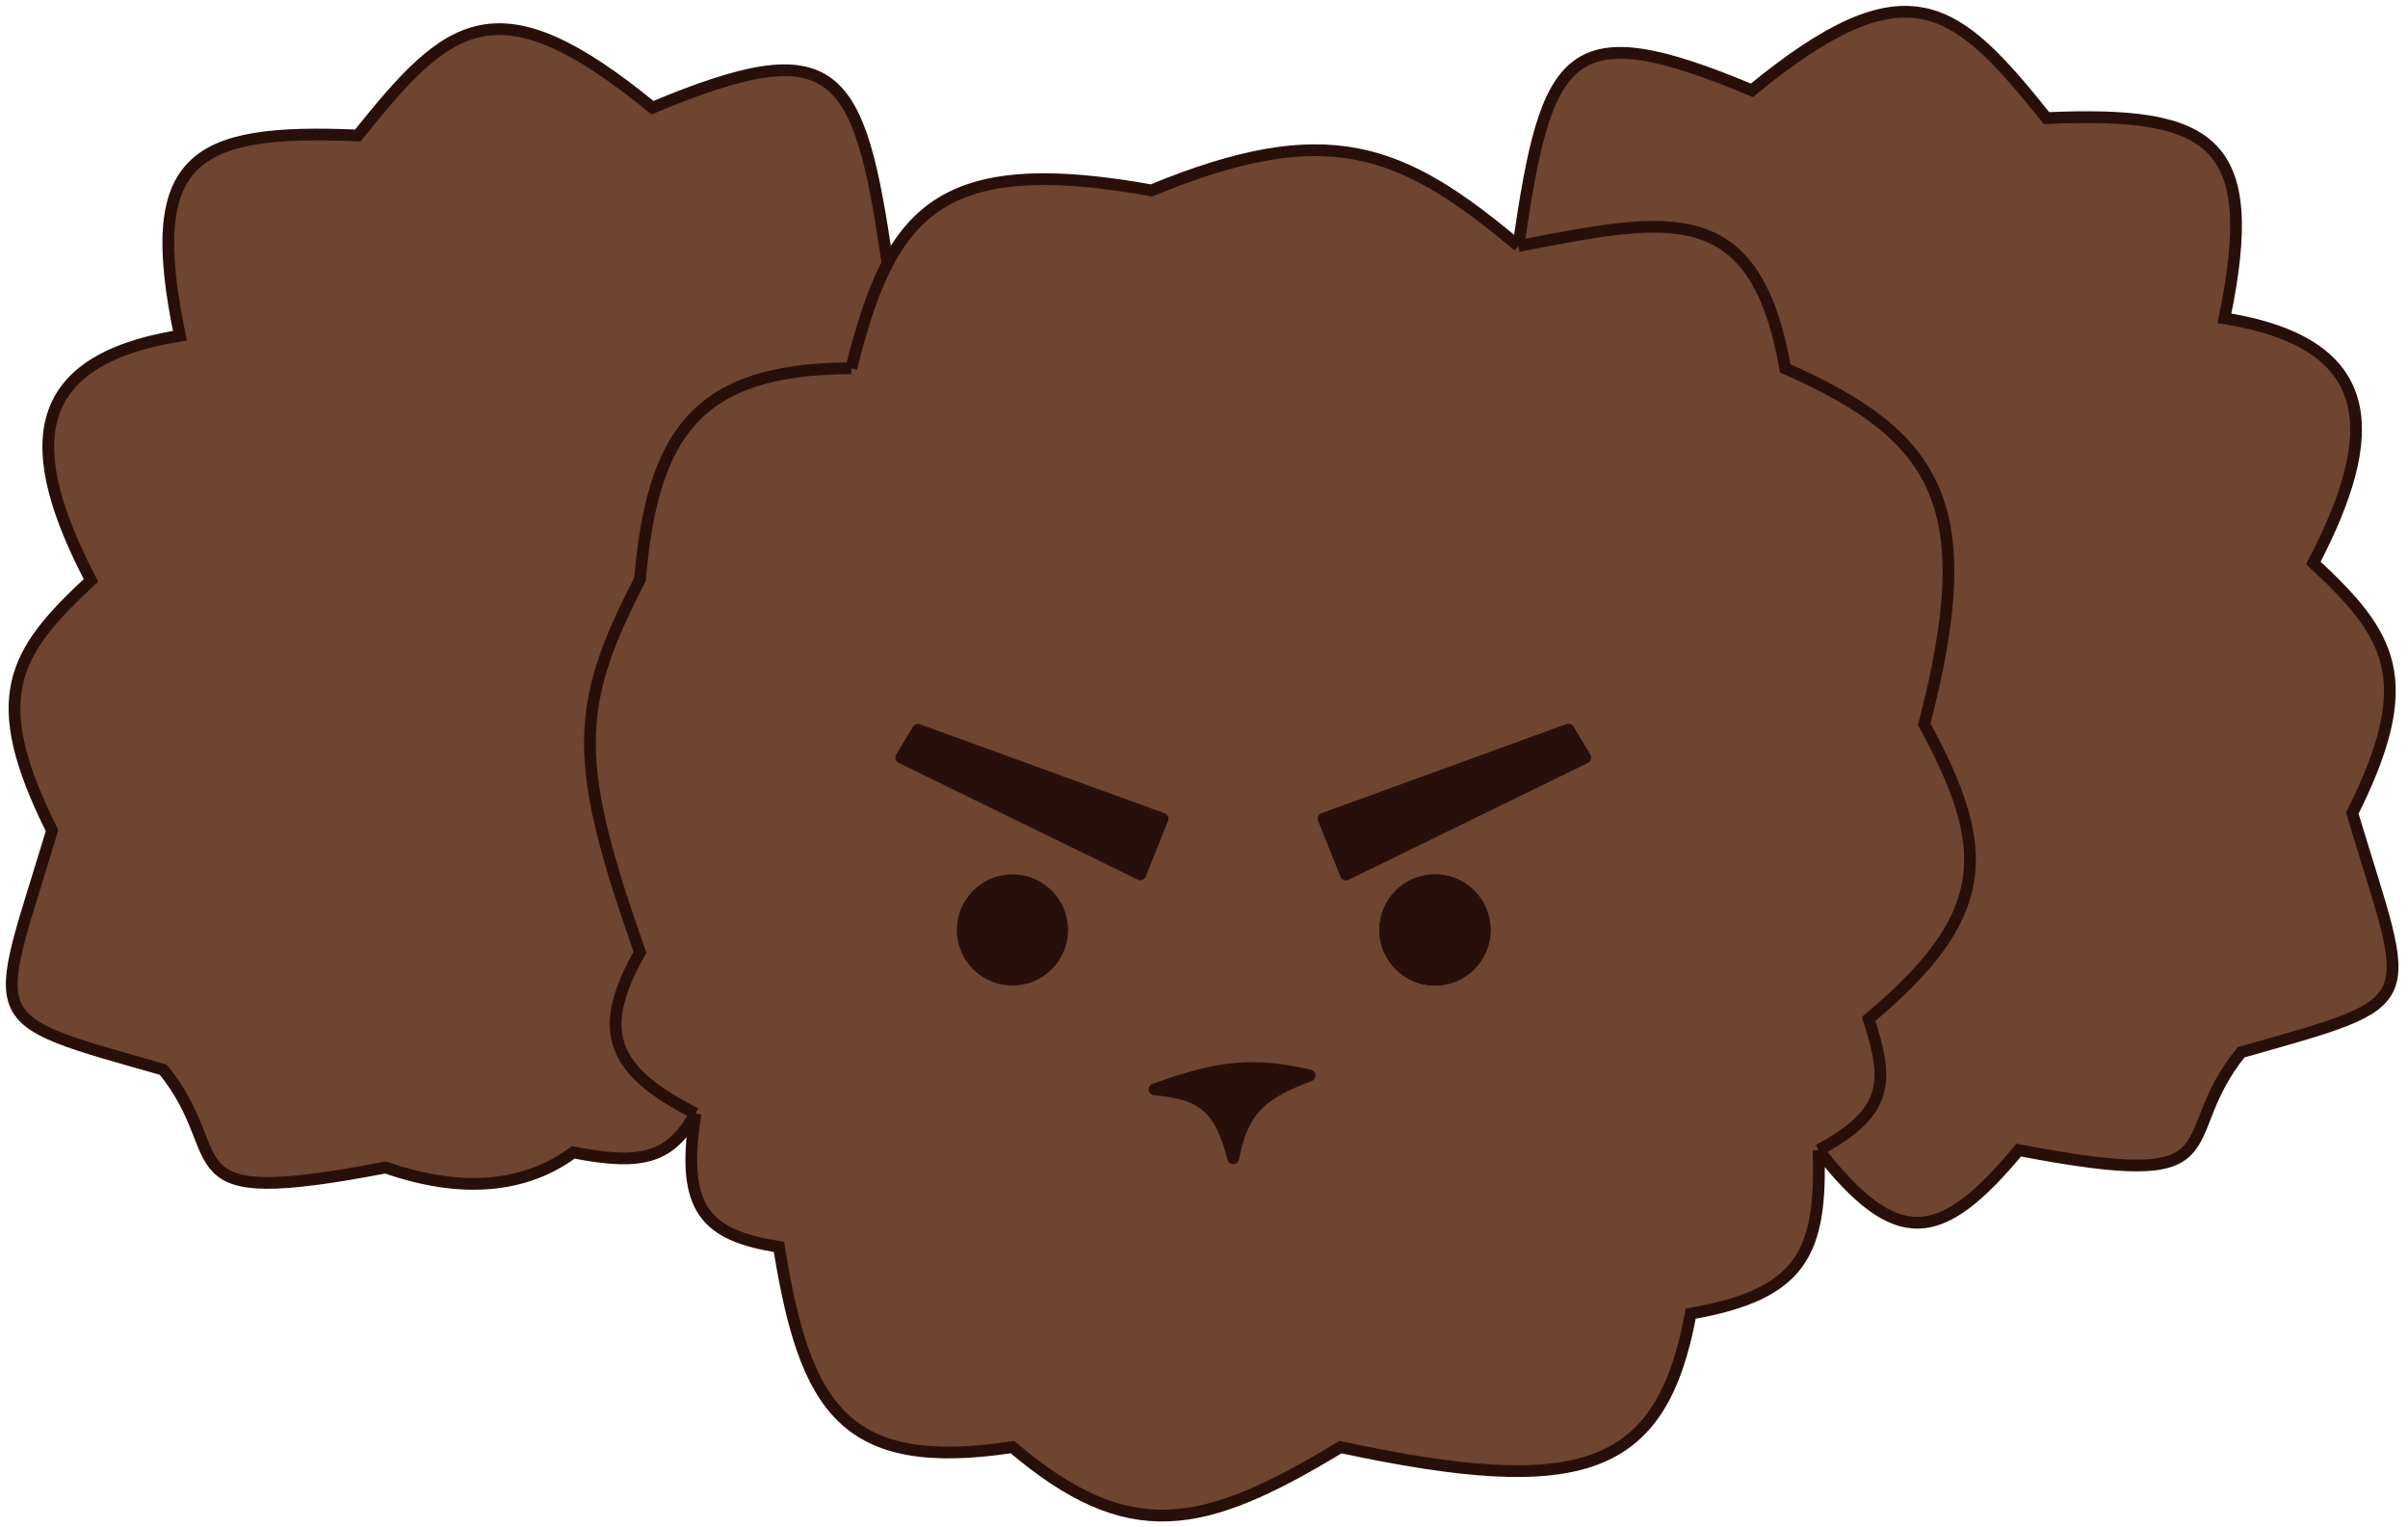 <svg width="205" height="130" viewBox="0 0 205 130" fill="none" xmlns="http://www.w3.org/2000/svg">
<path d="M59.215 94.772C57.869 103.116 60.251 105.149 66.314 106.131C68.533 119.94 71.917 125.325 86.193 123.17C96.088 131.556 102.355 130.306 114.118 123.17C134.681 127.581 141.434 125.316 143.935 111.811C153.461 110.152 155.11 106.58 154.82 97.89C160.9 94.654 160.772 91.939 159.081 86.726C169.666 77.886 169.598 72.272 163.813 61.642C168.651 43.098 165.103 37.145 151.981 31.351C149.407 16.767 142.033 18.495 129.263 20.939C119.309 12.554 112.976 10.045 98.026 16.206C91.202 14.983 86.371 14.931 82.822 16.049C82.346 16.198 81.892 16.37 81.46 16.562C76.53 18.754 74.385 23.688 72.468 31.351C59.215 31.351 55.547 37.03 54.482 49.336C48.803 60.222 48.803 64.955 54.482 81.047C50.875 87.474 51.691 90.989 59.215 94.772Z" fill="#6E4530"/>
<path d="M163.813 61.642C169.598 72.272 169.666 77.886 159.081 86.726C160.772 91.939 160.9 94.654 154.82 97.89C161.476 106.381 165.202 105.888 171.859 97.89C191.005 101.56 184.638 97.139 190.791 89.566C206.671 85.04 205.325 86.054 200.257 69.214C205.936 57.855 203.57 54.069 196.944 47.916C202.623 37.03 202.727 29.249 189.371 27.091C192.509 11.994 188.381 9.436 174.225 10.053C166.49 0.391 162.445 -3.212 149.141 7.686C133.525 1.163 131.677 4.212 129.263 20.939C142.033 18.495 149.407 16.767 151.981 31.351C165.103 37.145 168.651 43.098 163.813 61.642Z" fill="#6E4530"/>
<path d="M75.553 22.422C73.139 5.695 71.163 2.643 55.547 9.166C42.243 -1.732 38.198 1.871 30.463 11.533C16.307 10.916 12.18 13.474 15.317 28.571C1.961 30.729 2.065 38.51 7.745 49.396C1.119 55.549 -1.248 59.335 4.432 70.694C-0.637 87.534 -1.983 86.52 13.898 91.046C20.05 98.619 13.683 103.04 32.829 99.37C39.257 101.617 44.7 101.121 48.803 98.085C54.936 99.295 57.104 98.432 59.215 94.772C51.691 90.989 50.875 87.474 54.482 81.047C48.803 64.955 48.803 60.222 54.482 49.336C55.547 37.03 59.215 31.351 72.468 31.351C73.361 27.782 74.303 24.805 75.553 22.422Z" fill="#6E4530"/>
<path d="M59.215 94.772C57.104 98.432 54.936 99.295 48.803 98.085C44.7 101.121 39.257 101.617 32.829 99.37C13.683 103.04 20.05 98.619 13.898 91.046C-1.983 86.52 -0.637 87.534 4.432 70.694C-1.248 59.335 1.119 55.549 7.745 49.396C2.065 38.51 1.961 30.729 15.317 28.571C12.18 13.474 16.307 10.916 30.463 11.533C38.198 1.871 42.243 -1.732 55.547 9.166C71.163 2.643 73.139 5.695 75.553 22.422C74.303 24.805 73.361 27.782 72.468 31.351M59.215 94.772C57.869 103.116 60.251 105.149 66.314 106.131C68.533 119.94 71.917 125.325 86.193 123.17C96.088 131.556 102.355 130.306 114.118 123.17C134.681 127.581 141.434 125.316 143.935 111.811C153.461 110.152 155.11 106.58 154.82 97.89M59.215 94.772C51.691 90.989 50.875 87.474 54.482 81.047C48.803 64.955 48.803 60.222 54.482 49.336C55.547 37.03 59.215 31.351 72.468 31.351M129.263 20.939C142.033 18.495 149.407 16.767 151.981 31.351C165.103 37.145 168.651 43.098 163.813 61.642C169.598 72.272 169.666 77.886 159.081 86.726C160.772 91.939 160.9 94.654 154.82 97.89M129.263 20.939C119.309 12.554 112.976 10.045 98.026 16.206C91.202 14.983 86.371 14.931 82.822 16.049C82.346 16.198 81.892 16.37 81.46 16.562C76.53 18.754 74.385 23.688 72.468 31.351M129.263 20.939C131.677 4.212 133.525 1.163 149.141 7.686C162.445 -3.212 166.49 0.391 174.225 10.053C188.381 9.436 192.509 11.994 189.371 27.091C202.727 29.249 202.623 37.03 196.944 47.916C203.57 54.069 205.936 57.855 200.257 69.214C205.325 86.054 206.671 85.04 190.791 89.566C184.638 97.139 191.005 101.56 171.859 97.89C165.202 105.888 161.476 106.381 154.82 97.89" stroke="#290F0A"/>
<path d="M86.193 74.921C88.531 74.921 90.426 76.816 90.426 79.154C90.425 81.491 88.531 83.386 86.193 83.386C83.856 83.386 81.96 81.492 81.96 79.154C81.96 76.816 83.856 74.921 86.193 74.921Z" fill="#290F0A" stroke="#290F0A"/>
<path d="M122.164 74.921C124.501 74.921 126.396 76.816 126.396 79.154C126.396 81.491 124.501 83.386 122.164 83.386C119.826 83.386 117.93 81.492 117.93 79.154C117.93 76.816 119.826 74.921 122.164 74.921Z" fill="#290F0A" stroke="#290F0A"/>
<path d="M111.488 91.542C106.851 90.473 103.976 90.665 98.288 92.725C102.358 93.061 103.877 94.272 104.991 98.589C105.783 94.229 107.706 92.984 111.488 91.542Z" fill="#290F0A" stroke="#290F0A" stroke-linejoin="round"/>
<path d="M114.59 74.421L112.697 69.688L133.522 62.115L134.942 64.481L114.59 74.421Z" fill="#290F0A" stroke="#290F0A" stroke-linejoin="round"/>
<path d="M122.164 74.921C124.501 74.921 126.396 76.816 126.396 79.154C126.396 81.491 124.501 83.386 122.164 83.386C119.826 83.386 117.93 81.492 117.93 79.154C117.93 76.816 119.826 74.921 122.164 74.921Z" fill="#290F0A" stroke="#290F0A"/>
<path d="M114.59 74.421L112.697 69.688L133.522 62.115L134.942 64.481L114.59 74.421Z" fill="#290F0A" stroke="#290F0A" stroke-linejoin="round"/>
<path d="M97.079 74.421L98.972 69.688L78.147 62.115L76.727 64.481L97.079 74.421Z" fill="#290F0A" stroke="#290F0A" stroke-linejoin="round"/>
</svg>
